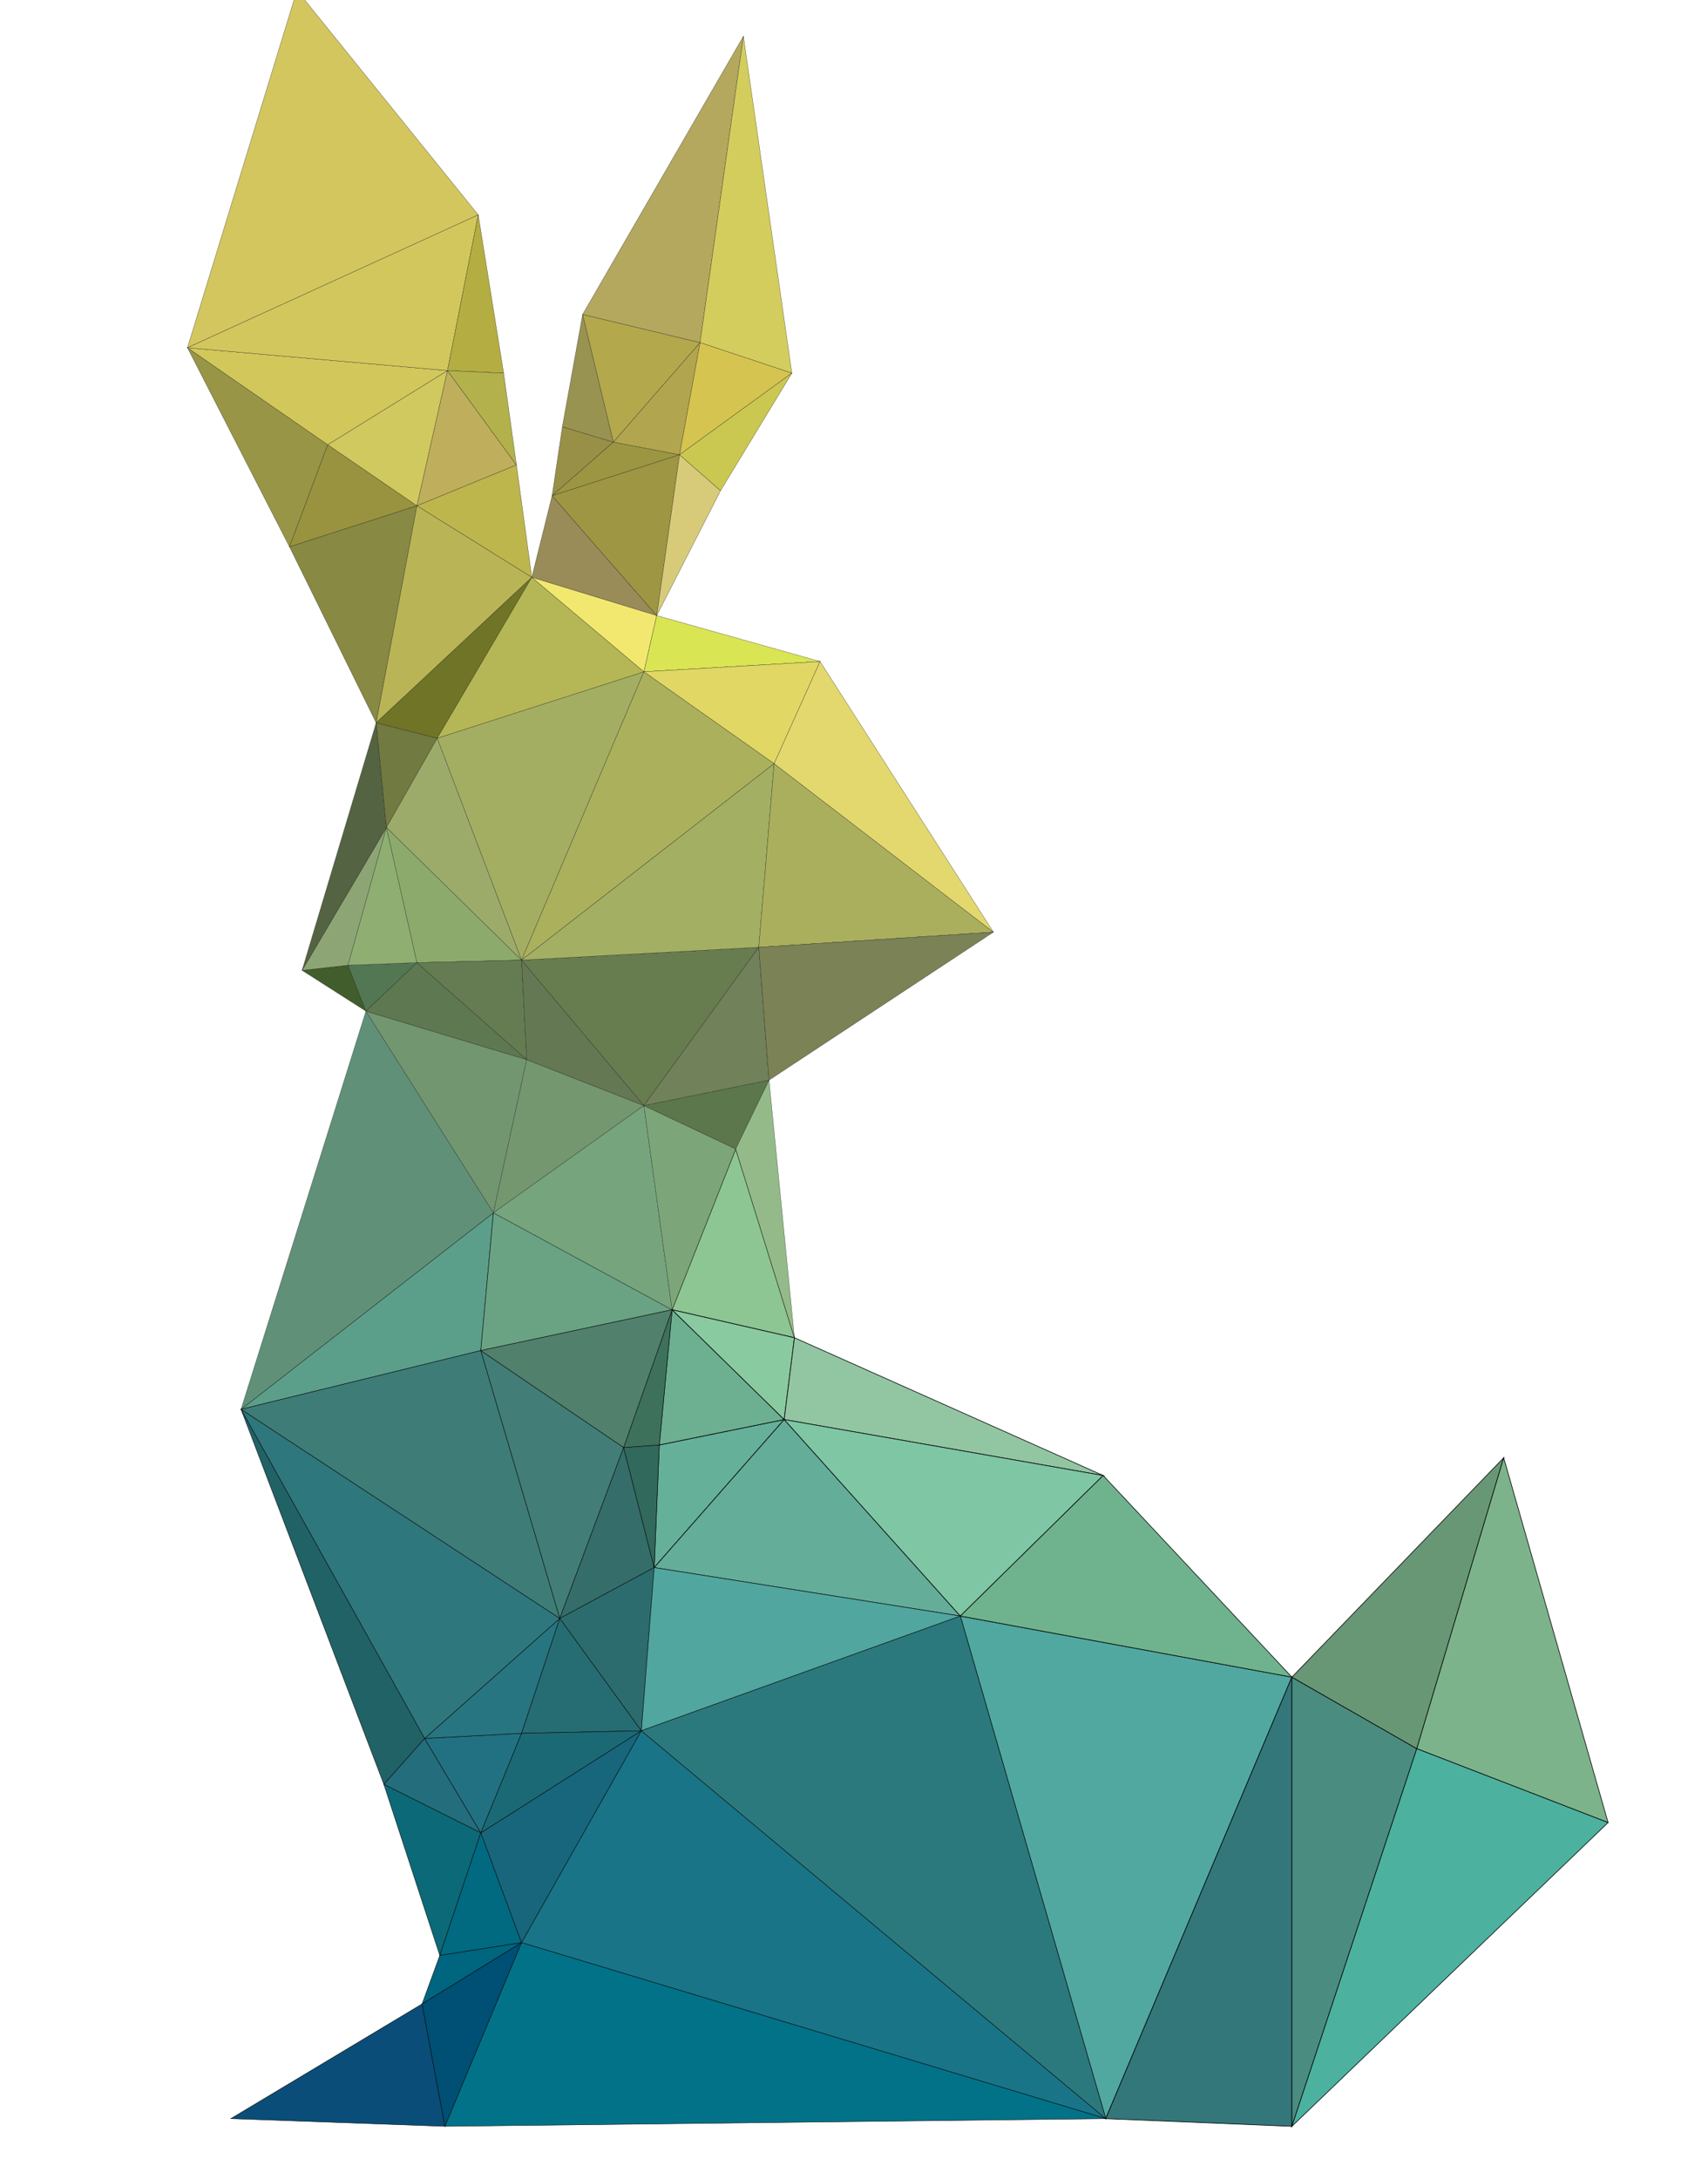<?xml version="1.0" encoding="utf-8"?>
<!-- Generator: Adobe Illustrator 24.1.0, SVG Export Plug-In . SVG Version: 6.00 Build 0)  -->
<svg version="1.1" baseProfile="tiny" id="图层_1"
	 xmlns="http://www.w3.org/2000/svg" xmlns:xlink="http://www.w3.org/1999/xlink" x="0px" y="0px" viewBox="0 0 800 1020"
	 xml:space="preserve">
<g>
	<g>
		<polygon fill="#65B099" stroke="#000000" stroke-width="0.3" stroke-miterlimit="10" points="308.8,676.5 306.4,733.9 
			367.3,664.6 		"/>
		<polygon fill="#6DB091" stroke="#000000" stroke-width="0.3" stroke-miterlimit="10" points="314.8,613.2 308.8,676.5 
			367.3,664.6 		"/>
		<polygon fill="#8DC693" stroke="#000000" stroke-width="0.3" stroke-miterlimit="10" points="344.6,537.9 314.8,613.2 
			372.1,626.3 		"/>
		<polygon fill="#89CAA0" stroke="#000000" stroke-width="0.3" stroke-miterlimit="10" points="314.8,613.2 367.3,664.6 
			372.1,626.3 		"/>
		<polygon fill="#64AD99" stroke="#000000" stroke-width="0.3" stroke-miterlimit="10" points="367.3,664.6 306.4,733.9 
			449.8,756.6 		"/>
		<polygon fill="#92C6A2" stroke="#000000" stroke-width="0.3" stroke-miterlimit="10" points="372.1,626.3 367.3,664.6 
			516.7,690.8 		"/>
		<polygon fill="#7FC6A4" stroke="#000000" stroke-width="0.3" stroke-miterlimit="10" points="367.3,664.6 449.8,756.6 
			516.7,690.8 		"/>
		<polygon fill="#51A8A0" stroke="#000000" stroke-width="0.3" stroke-miterlimit="10" points="449.8,756.6 517.9,991.9 
			605.1,785.2 		"/>
		<polygon fill="#33777A" stroke="#000000" stroke-width="0.3" stroke-miterlimit="10" points="517.9,991.9 605.1,995.5 
			605.1,785.2 		"/>
		<polygon fill="#6FB38E" stroke="#000000" stroke-width="0.3" stroke-miterlimit="10" points="516.7,690.8 449.8,756.6 
			605.1,785.2 		"/>
		<polygon fill="#4A8C80" stroke="#000000" stroke-width="0.3" stroke-miterlimit="10" points="605.1,785.2 605.1,995.5 
			663.6,818.7 		"/>
		<polygon fill="#689775" stroke="#000000" stroke-width="0.3" stroke-miterlimit="10" points="605.1,785.2 663.6,818.7 
			704.3,682.5 		"/>
		<polygon fill="#7CB38B" stroke="#000000" stroke-width="0.3" stroke-miterlimit="10" points="704.3,682.5 663.6,818.7 
			753.2,853.3 		"/>
		<polygon fill="#4CB19F" stroke="#000000" stroke-width="0.3" stroke-miterlimit="10" points="663.6,818.7 605.1,995.5 
			753.2,853.3 		"/>
	</g>
	<g>
		<polygon fill="#216266" stroke="#000000" stroke-width="0.2" stroke-miterlimit="10" points="112.9,659.8 179.8,835.4 
			198.9,813.9 		"/>
		<polygon fill="#0A4D78" stroke="#000000" stroke-width="0.2" stroke-miterlimit="10" points="197.7,938.2 108.1,991.9 
			208.4,995.5 		"/>
		<polygon fill="#246D7C" stroke="#000000" stroke-width="0.2" stroke-miterlimit="10" points="198.9,813.9 179.8,835.4 
			225.2,858.1 		"/>
		<polygon fill="#0C6978" stroke="#000000" stroke-width="0.2" stroke-miterlimit="10" points="179.8,835.4 206,915.5 225.2,858.1 
					"/>
		<polygon fill="#5B9F8A" stroke="#000000" stroke-width="0.2" stroke-miterlimit="10" points="112.9,659.8 225.2,632.3 
			231.1,567.8 		"/>
		<polygon fill="#016A80" stroke="#000000" stroke-width="0.2" stroke-miterlimit="10" points="225.2,858.1 206,915.5 244.3,909.5 
					"/>
		<polygon fill="#00657E" stroke="#000000" stroke-width="0.2" stroke-miterlimit="10" points="206,915.5 197.7,938.2 244.3,909.5 
					"/>
		<polygon fill="#004F74" stroke="#000000" stroke-width="0.2" stroke-miterlimit="10" points="197.7,938.2 208.4,995.5 
			244.3,909.5 		"/>
		<polygon fill="#227182" stroke="#000000" stroke-width="0.2" stroke-miterlimit="10" points="198.9,813.9 225.2,858.1 
			244.3,811.5 		"/>
		<polygon fill="#277581" stroke="#000000" stroke-width="0.2" stroke-miterlimit="10" points="198.9,813.9 244.3,811.5 
			262.2,757.7 		"/>
		<polygon fill="#2E777D" stroke="#000000" stroke-width="0.2" stroke-miterlimit="10" points="112.9,659.8 198.9,813.9 
			262.2,757.7 		"/>
		<polygon fill="#3E7C77" stroke="#000000" stroke-width="0.2" stroke-miterlimit="10" points="225.2,632.3 112.9,659.8 
			262.2,757.7 		"/>
		<polygon fill="#427D77" stroke="#000000" stroke-width="0.2" stroke-miterlimit="10" points="225.2,632.3 262.2,757.7 
			292.1,677.7 		"/>
		<polygon fill="#266D73" stroke="#000000" stroke-width="0.2" stroke-miterlimit="10" points="262.2,757.7 244.3,811.5 
			300.4,810.3 		"/>
		<polygon fill="#18667C" stroke="#000000" stroke-width="0.2" stroke-miterlimit="10" points="225.2,858.1 244.3,909.5 
			300.4,810.3 		"/>
		<polygon fill="#1B6975" stroke="#000000" stroke-width="0.2" stroke-miterlimit="10" points="244.3,811.5 225.2,858.1 
			300.4,810.3 		"/>
		<polygon fill="#356D6A" stroke="#000000" stroke-width="0.2" stroke-miterlimit="10" points="292.1,677.7 262.2,757.7 
			306.4,733.9 		"/>
		<polygon fill="#2C6C6E" stroke="#000000" stroke-width="0.2" stroke-miterlimit="10" points="262.2,757.7 300.4,810.3 
			306.4,733.9 		"/>
		<polygon fill="#31695C" stroke="#000000" stroke-width="0.2" stroke-miterlimit="10" points="292.1,677.7 306.4,733.9 
			308.8,676.5 		"/>
		<polygon fill="#3D715B" stroke="#000000" stroke-width="0.2" stroke-miterlimit="10" points="292.1,677.7 308.8,676.5 
			314.8,613.2 		"/>
		<polygon fill="#6AA383" stroke="#000000" stroke-width="0.2" stroke-miterlimit="10" points="231.1,567.8 225.2,632.3 
			314.8,613.2 		"/>
		<polygon fill="#51806C" stroke="#000000" stroke-width="0.2" stroke-miterlimit="10" points="225.2,632.3 292.1,677.7 
			314.8,613.2 		"/>
		<polygon fill="#51A69F" stroke="#000000" stroke-width="0.2" stroke-miterlimit="10" points="306.4,733.9 300.4,810.3 
			449.8,756.6 		"/>
		<polygon fill="#197487" stroke="#000000" stroke-width="0.2" stroke-miterlimit="10" points="300.4,810.3 244.3,909.5 
			517.9,991.9 		"/>
		<polygon fill="#2B797D" stroke="#000000" stroke-width="0.2" stroke-miterlimit="10" points="449.8,756.6 300.4,810.3 
			517.9,991.9 		"/>
		<polygon fill="#027288" stroke="#000000" stroke-width="0.2" stroke-miterlimit="10" points="244.3,909.5 208.4,995.5 
			517.9,991.9 		"/>
	</g>
	<g>
		<polygon fill="#989546" stroke="#000000" stroke-width="0.1" stroke-miterlimit="10" points="87.8,162.8 135.6,256 153.5,208.2 		
			"/>
		<polygon fill="#415D2C" stroke="#000000" stroke-width="0.1" stroke-miterlimit="10" points="163,451.9 141.5,454.3 171.4,473.4 
					"/>
		<polygon fill="#8DA575" stroke="#000000" stroke-width="0.1" stroke-miterlimit="10" points="141.5,454.3 163,451.9 181,387.4 		
			"/>
		<polygon fill="#546342" stroke="#000000" stroke-width="0.1" stroke-miterlimit="10" points="176.2,338.4 141.5,454.3 181,387.4 
					"/>
		<polygon fill="#99933F" stroke="#000000" stroke-width="0.1" stroke-miterlimit="10" points="153.5,208.2 135.6,256 195.3,236.8 
					"/>
		<polygon fill="#888943" stroke="#000000" stroke-width="0.1" stroke-miterlimit="10" points="135.6,256 176.2,338.4 195.3,236.8 
					"/>
		<polygon fill="#537753" stroke="#000000" stroke-width="0.1" stroke-miterlimit="10" points="163,451.9 171.4,473.4 195.3,450.7 
					"/>
		<polygon fill="#8FAE72" stroke="#000000" stroke-width="0.1" stroke-miterlimit="10" points="181,387.4 163,451.9 195.3,450.7 		
			"/>
		<polygon fill="#717A41" stroke="#000000" stroke-width="0.1" stroke-miterlimit="10" points="176.2,338.4 181,387.4 204.8,345.6 
					"/>
		<polygon fill="#D0C95F" stroke="#000000" stroke-width="0.1" stroke-miterlimit="10" points="153.5,208.2 195.3,236.8 
			209.6,173.5 		"/>
		<polygon fill="#D2C75B" stroke="#000000" stroke-width="0.1" stroke-miterlimit="10" points="87.8,162.8 153.5,208.2 209.6,173.5 
					"/>
		<polygon fill="#D3C65E" stroke="#000000" stroke-width="0.1" stroke-miterlimit="10" points="139.1,-4.5 87.8,162.8 224,100.6 		
			"/>
		<polygon fill="#D2C75D" stroke="#000000" stroke-width="0.1" stroke-miterlimit="10" points="87.8,162.8 209.6,173.5 224,100.6 		
			"/>
		<polygon fill="#609078" stroke="#000000" stroke-width="0.1" stroke-miterlimit="10" points="171.4,473.4 112.9,659.8 
			231.1,567.8 		"/>
		<polygon fill="#B4AD42" stroke="#000000" stroke-width="0.1" stroke-miterlimit="10" points="224,100.6 209.6,173.5 235.9,174.7 
					"/>
		<polygon fill="#BFAE5C" stroke="#000000" stroke-width="0.1" stroke-miterlimit="10" points="209.6,173.5 195.3,236.8 
			241.9,217.7 		"/>
		<polygon fill="#B3B14C" stroke="#000000" stroke-width="0.1" stroke-miterlimit="10" points="235.9,174.7 209.6,173.5 
			241.9,217.7 		"/>
		<polygon fill="#8CAA6C" stroke="#000000" stroke-width="0.1" stroke-miterlimit="10" points="181,387.4 195.3,450.7 244.3,449.5 
					"/>
		<polygon fill="#9CAB6A" stroke="#000000" stroke-width="0.1" stroke-miterlimit="10" points="204.8,345.6 181,387.4 244.3,449.5 
					"/>
		<polygon fill="#729670" stroke="#000000" stroke-width="0.1" stroke-miterlimit="10" points="171.4,473.4 231.1,567.8 
			246.7,496.1 		"/>
		<polygon fill="#5E7851" stroke="#000000" stroke-width="0.1" stroke-miterlimit="10" points="195.3,450.7 171.4,473.4 
			246.7,496.1 		"/>
		<polygon fill="#657C52" stroke="#000000" stroke-width="0.1" stroke-miterlimit="10" points="244.3,449.5 195.3,450.7 
			246.7,496.1 		"/>
		<polygon fill="#BDB64C" stroke="#000000" stroke-width="0.1" stroke-miterlimit="10" points="241.9,217.7 195.3,236.8 
			249.1,270.3 		"/>
		<polygon fill="#B9B456" stroke="#000000" stroke-width="0.1" stroke-miterlimit="10" points="195.3,236.8 176.2,338.4 
			249.1,270.3 		"/>
		<polygon fill="#707427" stroke="#000000" stroke-width="0.1" stroke-miterlimit="10" points="176.2,338.4 204.8,345.6 
			249.1,270.3 		"/>
		<polygon fill="#989047" stroke="#000000" stroke-width="0.1" stroke-miterlimit="10" points="263.4,199.8 258.6,232.1 287.3,207 
					"/>
		<polygon fill="#989351" stroke="#000000" stroke-width="0.1" stroke-miterlimit="10" points="272.9,147.2 263.4,199.8 287.3,207 
					"/>
		<polygon fill="#74976F" stroke="#000000" stroke-width="0.1" stroke-miterlimit="10" points="246.7,496.1 231.1,567.8 
			301.6,517.6 		"/>
		<polygon fill="#647853" stroke="#000000" stroke-width="0.1" stroke-miterlimit="10" points="244.3,449.5 246.7,496.1 
			301.6,517.6 		"/>
		<polygon fill="#A3AE62" stroke="#000000" stroke-width="0.1" stroke-miterlimit="10" points="204.8,345.6 244.3,449.5 
			301.6,314.5 		"/>
		<polygon fill="#B5B756" stroke="#000000" stroke-width="0.1" stroke-miterlimit="10" points="249.1,270.3 204.8,345.6 
			301.6,314.5 		"/>
		<polygon fill="#998C58" stroke="#000000" stroke-width="0.1" stroke-miterlimit="10" points="258.6,232.1 249.1,270.3 
			307.6,288.2 		"/>
		<polygon fill="#F2E86F" stroke="#000000" stroke-width="0.1" stroke-miterlimit="10" points="249.1,270.3 301.6,314.5 
			307.6,288.2 		"/>
		<polygon fill="#76A47D" stroke="#000000" stroke-width="0.1" stroke-miterlimit="10" points="301.6,517.6 231.1,567.8 
			314.8,613.2 		"/>
		<polygon fill="#9C9642" stroke="#000000" stroke-width="0.1" stroke-miterlimit="10" points="287.3,207 258.6,232.1 318.3,212.9 
					"/>
		<polygon fill="#9E9643" stroke="#000000" stroke-width="0.1" stroke-miterlimit="10" points="258.6,232.1 307.6,288.2 
			318.3,212.9 		"/>
		<polygon fill="#B3A84C" stroke="#000000" stroke-width="0.1" stroke-miterlimit="10" points="272.9,147.2 287.3,207 327.9,160.4 
					"/>
		<polygon fill="#B1A54F" stroke="#000000" stroke-width="0.1" stroke-miterlimit="10" points="287.3,207 318.3,212.9 327.9,160.4 
					"/>
		<polygon fill="#D7CB79" stroke="#000000" stroke-width="0.1" stroke-miterlimit="10" points="318.3,212.9 307.6,288.2 
			337.5,229.7 		"/>
		<polygon fill="#7CA579" stroke="#000000" stroke-width="0.1" stroke-miterlimit="10" points="301.6,517.6 314.8,613.2 
			344.6,537.9 		"/>
		<polygon fill="#B4A85E" stroke="#000000" stroke-width="0.1" stroke-miterlimit="10" points="272.9,147.2 327.9,160.4 348.2,17 		
			"/>
		<polygon fill="#677D4F" stroke="#000000" stroke-width="0.1" stroke-miterlimit="10" points="244.3,449.5 301.6,517.6 
			355.4,443.5 		"/>
		<polygon fill="#5C774C" stroke="#000000" stroke-width="0.1" stroke-miterlimit="10" points="301.6,517.6 344.6,537.9 
			360.2,505.7 		"/>
		<polygon fill="#71815A" stroke="#000000" stroke-width="0.1" stroke-miterlimit="10" points="355.4,443.5 301.6,517.6 
			360.2,505.7 		"/>
		<polygon fill="#ABB05C" stroke="#000000" stroke-width="0.1" stroke-miterlimit="10" points="301.6,314.5 244.3,449.5 
			362.6,357.5 		"/>
		<polygon fill="#A3AF63" stroke="#000000" stroke-width="0.1" stroke-miterlimit="10" points="244.3,449.5 355.4,443.5 
			362.6,357.5 		"/>
		<polygon fill="#D3CD5D" stroke="#000000" stroke-width="0.1" stroke-miterlimit="10" points="348.2,17 327.9,160.4 370.9,174.7 		
			"/>
		<polygon fill="#D5C450" stroke="#000000" stroke-width="0.1" stroke-miterlimit="10" points="327.9,160.4 318.3,212.9 
			370.9,174.7 		"/>
		<polygon fill="#CAC851" stroke="#000000" stroke-width="0.1" stroke-miterlimit="10" points="318.3,212.9 337.5,229.7 
			370.9,174.7 		"/>
		<polygon fill="#94BA89" stroke="#000000" stroke-width="0.1" stroke-miterlimit="10" points="360.2,505.7 344.6,537.9 
			372.1,626.3 		"/>
		<polygon fill="#D9E553" stroke="#000000" stroke-width="0.1" stroke-miterlimit="10" points="307.6,288.2 301.6,314.5 
			384.1,309.7 		"/>
		<polygon fill="#E1D764" stroke="#000000" stroke-width="0.1" stroke-miterlimit="10" points="301.6,314.5 362.6,357.5 
			384.1,309.7 		"/>
		<polygon fill="#AAAF5D" stroke="#000000" stroke-width="0.1" stroke-miterlimit="10" points="362.6,357.5 355.4,443.5 
			465.3,436.4 		"/>
		<polygon fill="#E3D86E" stroke="#000000" stroke-width="0.1" stroke-miterlimit="10" points="384.1,309.7 362.6,357.5 
			465.3,436.4 		"/>
		<polygon fill="#7B8256" stroke="#000000" stroke-width="0.1" stroke-miterlimit="10" points="355.4,443.5 360.2,505.7 
			465.3,436.4 		"/>
	</g>
</g>
</svg>
